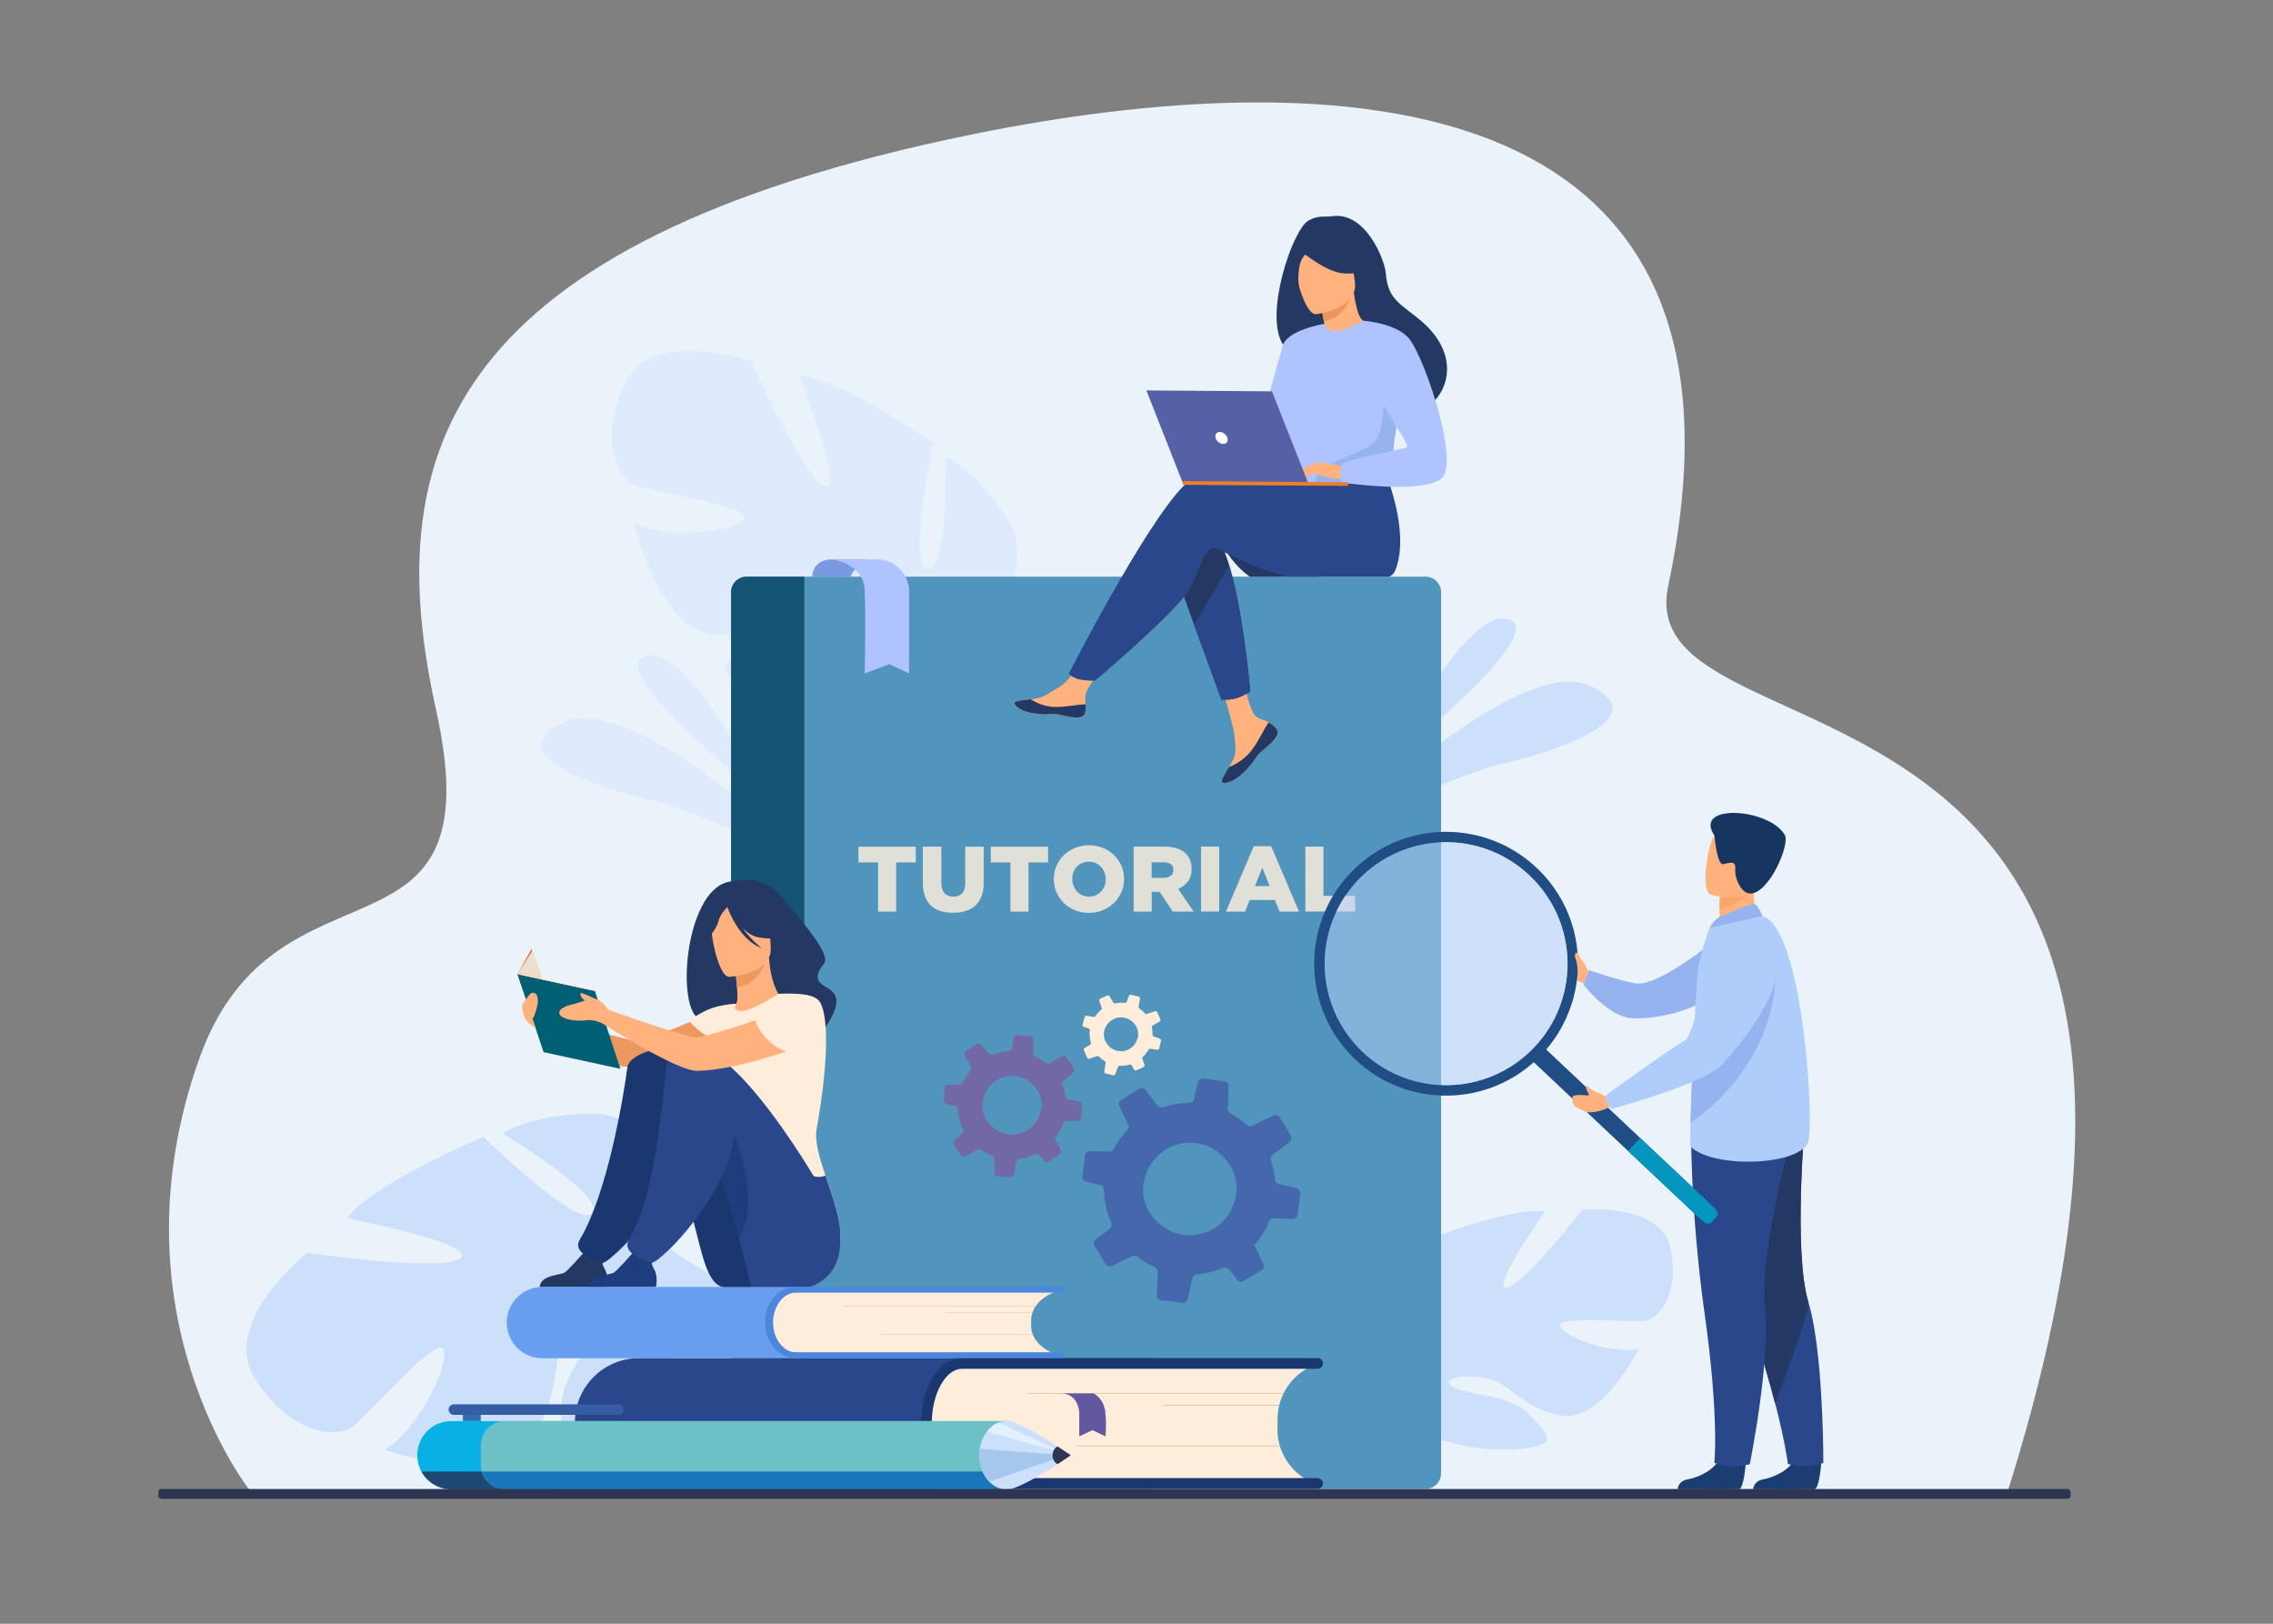 <?xml version="1.0" encoding="utf-8"?>
<!-- Generator: Adobe Illustrator 24.1.1, SVG Export Plug-In . SVG Version: 6.00 Build 0)  -->
<svg version="1.1" id="_x2018_лой_x5F_1" xmlns="http://www.w3.org/2000/svg" xmlns:xlink="http://www.w3.org/1999/xlink"
	 x="0px" y="0px" viewBox="0 0 2800 2000" style="enable-background:new 0 0 2800 2000;" xml:space="preserve">
<rect x="0" y="0" width="2800" height="2000" fill="#808080" stroke="none"/>
<style type="text/css">
	.st0{fill:#EBF3FA;}
	.st1{fill:#CDE0FB;}
	.st2{fill:#DFEBFD;}
	.st3{fill:#5295BC;}
	.st4{fill:#145373;}
	.st5{display:none;}
	.st6{display:inline;}
	.st7{fill:#FFEDDC;}
	.st8{opacity:0.7;}
	.st9{fill:#81569C;}
	.st10{fill:#4567AB;}
	.st11{fill:#7999E2;}
	.st12{fill:#AEC3FF;}
	.st13{fill:#233862;}
	.st14{fill:#FFB27D;}
	.st15{fill:#2B478B;}
	.st16{fill:#ED975D;}
	.st17{fill:#95B3EF;}
	.st18{fill:#5560A6;}
	.st19{fill:#ED7D2B;}
	.st20{fill:#FFFFFF;}
	.st21{fill:#1B3770;}
	.st22{fill:#E8C2A3;}
	.st23{fill:#6158A0;}
	.st24{fill:#ED985F;}
	.st25{fill:#1E3D7C;}
	.st26{fill:#EA642F;}
	.st27{fill:#015F74;}
	.st28{fill:#FCECDB;}
	.st29{fill:#EAC5A4;}
	.st30{fill:#EFDECE;}
	.st31{fill:#09B0E6;}
	.st32{fill:#365CA4;}
	.st33{fill:#2F6CB0;}
	.st34{fill:#1E4772;}
	.st35{fill:#6DC1C6;}
	.st36{fill:#1976B9;}
	.st37{fill:#A6C7ED;}
	.st38{fill:#E3F0FF;}
	.st39{fill:#2E3552;}
	.st40{fill:#E0DFD8;}
	.st41{fill:#1C3D72;}
	.st42{fill:#AFCDFB;}
	.st43{fill:#FCA56B;}
	.st44{fill:#163560;}
	.st45{fill:#1F4D84;}
	.st46{fill:#0596BF;}
	.st47{opacity:0.5;}
	.st48{fill:#B3CFF9;}
	.st49{fill:#699DEE;}
	.st50{fill:#4B87DD;}
</style>
<path class="st0" d="M308.3,1836.6c0,0-174.9-220.3-62.4-533.8c94.8-264.1,365.4-94.3,291.3-428.2
	c-67.2-302.8,1.2-565.3,626.2-701.9C1566.8,84.5,2196.3,54.1,2055,721.6c-50.3,237.6,756.6,40.1,418.3,1115H308.3z"/>
<path class="st1" d="M2058.2,1539.1c-10.8-58.8-109.2-48.9-109.2-48.9s-74.2,95.1-93.5,95.9c-19.4,0.8,47.6-93.7,47.6-93.7
	c-36.8-6.7-135.2,30.9-135.2,30.9s-3.8,117.8-22.7,113.8c-19-4,8.7-104.1,8.7-104.1c-36.8,7.8-73.8,46.9-73.8,46.9
	c-47.6,64.7,38,122.5,38,122.5s-2.2,40.8-31.2,85.4l0,0c0,0-6.4,8.1-13.4,22.3l9.8,0.8c1-2.6,2.1-5,3.3-7.4c0,0,0,0,0,0
	c0,0,0-0.1,0.1-0.1c0.8-1.5,1.9-3.5,3.4-6.1c0,0,0,0,0,0c0,0,0,0,0,0c3.5-5.6,5.9-9.8,7.4-12.8c0,0,0,0,0,0
	c10.5-17.6,25.4-40.5,34.4-44.8c0,0-1-1.6-1.7-4.7c0.5,1.5,1.1,3,1.7,4.7c13.8,37.3,97.1,50.3,144.5,44.6c47.5-5.7,28.2-20.6,4.9-44
	s-76.5-22.2-91.4-31.9s8.6-16.2,39.5-11.2c30.9,5,43.9,37.4,93.8,46.4c49.9,9,96-82.4,96-82.4c-35.6,7.9-96.3-16.4-97.7-28.6
	c-1.4-12.2,90.7-3.3,105.3-5.7C2041.5,1624.5,2069,1597.9,2058.2,1539.1z"/>
<path class="st1" d="M315,1699.5c-46.3-70.3,63.6-156.3,63.6-156.3s168.3,24.4,188.8,6.4c20.5-18.1-139.8-49-139.8-49
	c31-42.7,167.8-100.4,167.8-100.4s118.8,116.3,134.2,93.7c15.4-22.6-110.4-97.6-110.4-97.6c45.1-28,120.9-24.3,120.9-24.3
	c111.6,19.5,80.8,161.8,80.8,161.8s42,39.4,115.1,56.5h0c0,0,14.5,2.1,35.4,9.7l-9.2,10.4c-3.5-1.6-7-3.1-10.5-4.3c0,0,0,0-0.1,0
	c-0.1,0-0.1,0-0.2-0.1c-2.2-0.7-5.4-1.7-9.3-2.9c0,0,0,0,0,0c0,0,0,0,0,0c-9-2.3-15.5-4.2-20-5.8c0,0,0,0,0,0
	c-27.9-7.7-128.6,133.8-182.5,174.4c-53.9,40.5-48.8,6.6-47.9-40.1c0.9-46.7,56.2-97.2,61.9-121.6c5.7-24.4-24.5-8.1-51.1,27.2
	c-26.6,35.2-8.2,80.9-50.2,138.7c-42,57.8-178.2,9.8-178.2,9.8c44-26.7,82-110.7,71.5-124.4c-10.4-13.8-95.6,85.1-112.8,97
	C415.4,1770.1,361.4,1769.9,315,1699.5z"/>
<g>
	<path class="st1" d="M1710.3,939.4c0,0,95.1-193.8,148.2-176.6C1911.7,780,1710.3,939.4,1710.3,939.4z"/>
	<path class="st1" d="M1641.9,1027.1c0,0,227.7-223.2,316.2-182.5s-53.9,84.4-108.3,96.3C1795.5,952.8,1641.9,1027.1,1641.9,1027.1z
		"/>
</g>
<g>
	<path class="st2" d="M942.9,984.5c0,0-95.1-193.8-148.2-176.6C741.5,825,942.9,984.5,942.9,984.5z"/>
	<path class="st2" d="M1011.2,1072.2c0,0-227.7-223.2-316.2-182.5c-88.5,40.7,53.9,84.4,108.3,96.3
		C857.6,997.8,1011.2,1072.2,1011.2,1072.2z"/>
</g>
<path class="st2" d="M768.8,473.9c32.5-72.6,156.8-28.7,156.8-28.7s66,146.5,90.8,153.7c24.8,7.2-32-136.3-32-136.3
	c49.8,3,165.2,82.8,165.2,82.8s-32.3,153.7-6.5,154.5c25.8,0.8,21.7-137.5,21.7-137.5c45.2,21.7,80.7,84,80.7,84
	c41.1,98.8-87.9,146.5-87.9,146.5s-10.1,53.5,13.4,120.4l0,0c0,0,5.7,12.6,10.3,33.1l-12.9-2c-0.5-3.6-1.1-7.2-1.9-10.6
	c0,0,0,0,0-0.1c0,0,0-0.1,0-0.1c-0.6-2.1-1.4-5.2-2.4-8.9c0,0,0,0,0,0c0,0,0,0,0,0c-2.7-8.4-4.5-14.5-5.5-18.9c0,0,0,0,0,0
	c-8-26.1-20.1-60.5-30.4-68.9c0,0,1.7-1.8,3.7-5.5c-1.2,1.8-2.4,3.6-3.7,5.5c-29.6,43.9-141.5,34.4-201.2,12
	c-59.7-22.4-30-35.5,7.6-58.5c37.7-23,106-4.6,128.3-12.4c22.3-7.8-6-23.6-47.6-27c-41.6-3.3-68.6,34.5-136,30.4
	c-67.4-4.1-98.3-137-98.3-137c43.6,21.5,129.8,9.1,135.5-6.2c5.7-15.3-116.3-32.9-134.6-40.7C763.4,589.8,736.2,546.6,768.8,473.9z"
	/>
<path class="st3" d="M1775.2,729.4v1085.4c0,10.5-8.5,19.1-19.1,19.1H919.7c-10.5,0-19.1-8.5-19.1-19.1V729.4
	c0-10.5,8.5-19.1,19.1-19.1h836.4C1766.6,710.3,1775.2,718.9,1775.2,729.4z"/>
<path class="st4" d="M990.8,710.3v1123.5h-71.1c-10.5,0-19.1-8.5-19.1-19.1V729.4c0-10.5,8.5-19.1,19.1-19.1H990.8z"/>
<g class="st5">
	<g class="st6">
		<path class="st7" d="M1255.4,1021.5V983h14.8v38.1c0,11,5.5,16.6,14.5,16.6c9,0,14.5-5.5,14.5-16.2V983h14.8v38
			c0,20.4-11.4,30.4-29.5,30.4C1266.4,1051.4,1255.4,1041.3,1255.4,1021.5z"/>
		<path class="st7" d="M1324.5,1040.5l8.8-10.5c6.1,5,12.4,8.2,20.1,8.2c6.1,0,9.7-2.4,9.7-6.5c0-3.8-2.3-5.7-13.6-8.6
			c-13.6-3.5-22.3-7.2-22.3-20.8c0-12.2,9.8-20.3,23.6-20.3c9.8,0,18.2,3.1,25,8.6l-7.7,11.2c-6-4.1-11.8-6.6-17.5-6.6
			c-5.7,0-8.7,2.6-8.7,6.1c0,4.4,2.9,5.9,14.5,8.9c13.7,3.6,21.4,8.5,21.4,20.4c0,13.4-10.2,20.9-24.7,20.9
			C1342.9,1051.3,1332.6,1047.8,1324.5,1040.5z"/>
		<path class="st7" d="M1390.7,983h50.8v13.2h-36.1v13.7h31.8v13.2h-31.8v14.1h36.6v13.2h-51.3V983z"/>
		<path class="st7" d="M1455.2,983h30.8c8.6,0,15.2,2.4,19.6,6.8c3.8,3.8,5.8,9,5.8,15.6c0,10.9-5.9,17.7-14.4,20.9l16.5,24.1h-17.3
			l-14.6-21.6H1470v21.6h-14.8V983z M1485,1015.7c7.2,0,11.4-3.8,11.4-9.7c0-6.4-4.4-9.6-11.6-9.6H1470v19.3H1485z"/>
	</g>
	<g class="st6">
		<path class="st7" d="M1169.3,1084.1h16l17.7,28.5l17.7-28.5h16v67.4h-14.7v-44l-19,28.8h-0.4l-18.8-28.5v43.7h-14.5V1084.1z"/>
		<path class="st7" d="M1275.9,1083.6h13.7l28.9,67.8h-15.5l-6.2-15.1h-28.5l-6.2,15.1H1247L1275.9,1083.6z M1291.5,1123.3
			l-8.9-21.8l-8.9,21.8H1291.5z"/>
		<path class="st7" d="M1328.8,1084.1h13.7l31.6,41.5v-41.5h14.6v67.4H1376l-32.6-42.8v42.8h-14.6V1084.1z"/>
		<path class="st7" d="M1403.7,1122.6v-38.5h14.8v38.1c0,11,5.5,16.6,14.5,16.6s14.5-5.5,14.5-16.2v-38.6h14.8v38
			c0,20.4-11.5,30.4-29.5,30.4S1403.7,1142.4,1403.7,1122.6z"/>
		<path class="st7" d="M1498.2,1083.6h13.7l28.9,67.8h-15.5l-6.2-15.1h-28.5l-6.2,15.1h-15.1L1498.2,1083.6z M1513.8,1123.3
			l-8.9-21.8l-8.9,21.8H1513.8z"/>
		<path class="st7" d="M1551.1,1084.1h14.8v53.9h33.6v13.5h-48.4V1084.1z"/>
	</g>
</g>
<g>
	<g class="st8">
		<path class="st9" d="M1189,1424.3l15.3-8.4c1.3-0.7,2.8-0.6,4,0.2c1.5,1.1,3.1,2.1,4.7,3c3,1.8,6.1,3.3,9.3,4.5
			c1.5,0.6,2.5,2,2.5,3.5l0.3,18.2c0,1.9,1.6,3.6,3.5,3.7l16.6,1.1c1.9,0.1,3.5-1.2,3.9-3l2.9-16.5c0.3-1.6,1.6-2.9,3.2-3.1
			c7-0.9,13.9-3,20.4-6.1c1.6-0.8,3.5-0.3,4.6,1l6.6,7.8c1.3,1.5,3.4,1.8,5.1,0.7l13.8-9.2c0.3-0.2,0.5-0.4,0.7-0.6
			c1-1.2,1.3-2.9,0.5-4.3l-6.3-11.4l-1.5-2.8c1.9-2.4,3.7-5.1,5.3-7.8c2.1-3.7,3.9-7.6,5.3-11.4c0.5-1.5,1.9-2.5,3.5-2.5l14.7-0.3
			c2,0,3.7-1.6,3.8-3.6l0.9-12.7l0.2-3.6c0.1-2-1.2-3.8-3.2-4.1l-13.8-2.5c-1.6-0.3-2.9-1.5-3.1-3.1c-0.8-4.7-2-9.4-3.8-13.8
			c-0.1-0.4-0.3-0.8-0.4-1.1c-0.1-0.1-0.1-0.3-0.1-0.4c-0.4-1.5,0-3.1,1.2-4l12.7-10.7c0.2-0.1,0.3-0.3,0.4-0.4
			c1.1-1.3,1.3-3.2,0.3-4.7l-9.2-13.7c-1.1-1.7-3.3-2.2-5.1-1.2l-15.9,8.8c-1.3,0.8-3,0.6-4.2-0.4c-2.6-2.1-5.5-4.1-8.5-5.8
			c-1.6-0.9-3.3-1.8-4.9-2.6c-1.3-0.6-2.2-2-2.2-3.5l-0.3-17.5c0-1.9-1.5-3.5-3.5-3.7l-16.5-1.1c-2-0.1-3.8,1.2-4.1,3.2l-2.3,13.1
			c-0.3,1.8-1.8,3.1-3.5,3.2c-6.9,0.4-13.8,1.9-20.3,4.4c-1.5,0.6-3.3,0.2-4.4-1.1l-9.6-11.5c-1.3-1.5-3.5-1.8-5.2-0.7l-13.7,9.1
			c-1.6,1.1-2.2,3.3-1.2,5l0.4,0.7l7.3,13.3c0.8,1.4,0.6,3.1-0.4,4.4l0,0c-2.5,3-4.8,6.2-6.8,9.7c-1.1,1.9-2,3.8-2.9,5.7
			c-0.6,1.3-1.9,2.2-3.4,2.2l-14.9,0.3c-2,0-3.7,1.6-3.9,3.7l-1.1,16.4c0,0.5,0,0.9,0.1,1.3c0.4,1.4,1.6,2.4,3,2.7l11,1.9
			c1.4,0.3,2.5,1.2,2.9,2.5c0.1,0.3,0.2,0.7,0.2,1.1c0.6,8.9,2.9,17.6,6.9,25.6c0.7,1.3,0.5,3-0.5,4.1c-0.1,0.2-0.3,0.3-0.5,0.5
			l-10.3,8.6c-1.5,1.3-1.8,3.4-0.7,5.1l0.2,0.3l8.9,13.4C1185.1,1424.8,1187.3,1425.3,1189,1424.3z M1272.8,1336.4
			c1.9,1.9,3.6,4.1,5.2,6.5c3.1,4.6,5.3,13,5,18.6c0,0.6-0.1,1.2-0.1,1.8c-3.7,35.6-47.2,46.8-67.5,16.8c-2.7-3.9-4.7-10.4-5.1-15.9
			c-0.1-1.3-0.1-2.5,0-3.5c0.4-5,1.5-9.6,3.3-13.7C1223.7,1323.7,1254.1,1317.3,1272.8,1336.4z"/>
	</g>
	<g>
		<path class="st7" d="M1341.8,1304.1l9.6-3.3c0.8-0.3,1.7-0.1,2.3,0.5c0.8,0.8,1.6,1.5,2.4,2.2c1.6,1.3,3.2,2.5,4.8,3.5
			c0.8,0.5,1.2,1.4,1.1,2.3l-1.7,10.4c-0.2,1.1,0.5,2.2,1.6,2.5l9.4,2.3c1.1,0.3,2.1-0.3,2.5-1.3l3.4-9.1c0.3-0.9,1.2-1.5,2.2-1.4
			c4.1,0.2,8.2-0.3,12.2-1.4c1-0.3,2,0.2,2.5,1l2.9,5.1c0.6,1,1.8,1.4,2.8,0.9l8.8-3.9c0.2-0.1,0.3-0.2,0.5-0.3
			c0.7-0.6,1-1.5,0.7-2.4l-2.4-7.2l-0.6-1.7c1.3-1.2,2.6-2.5,3.8-3.9c1.6-1.9,3-3.9,4.2-6c0.4-0.8,1.3-1.2,2.2-1.1l8.4,1.3
			c1.2,0.2,2.2-0.5,2.5-1.7l1.8-7.2l0.5-2.1c0.3-1.1-0.3-2.3-1.4-2.7l-7.6-2.8c-0.9-0.3-1.5-1.2-1.4-2.1c0-2.8-0.2-5.5-0.7-8.3
			c0-0.2-0.1-0.5-0.1-0.7c0-0.1,0-0.2,0-0.2c-0.1-0.9,0.3-1.7,1.1-2.2l8.3-4.8c0.1,0,0.2-0.1,0.3-0.2c0.8-0.6,1.1-1.7,0.7-2.6
			l-3.8-8.8c-0.5-1.1-1.7-1.6-2.8-1.2l-10,3.4c-0.8,0.3-1.8,0-2.4-0.6c-1.3-1.5-2.7-2.9-4.3-4.2c-0.8-0.7-1.7-1.4-2.5-2
			c-0.7-0.5-1.1-1.4-0.9-2.2l1.6-10c0.2-1.1-0.5-2.2-1.6-2.4l-9.3-2.3c-1.1-0.3-2.3,0.3-2.7,1.4l-2.7,7.2c-0.4,1-1.3,1.6-2.3,1.5
			c-4-0.5-8-0.3-12,0.5c-0.9,0.2-1.9-0.2-2.4-1.1l-4.3-7.5c-0.6-1-1.8-1.4-2.9-1l-8.7,3.8c-1,0.5-1.6,1.7-1.2,2.7l0.1,0.4l2.8,8.3
			c0.3,0.9,0,1.9-0.7,2.5l0,0c-1.7,1.4-3.4,3-4.9,4.8c-0.8,1-1.5,1.9-2.2,2.9c-0.5,0.7-1.3,1.1-2.2,0.9l-8.5-1.4
			c-1.2-0.2-2.3,0.6-2.6,1.7l-2.3,9.2c-0.1,0.3-0.1,0.5-0.1,0.8c0.1,0.8,0.6,1.5,1.4,1.8l6.1,2.2c0.7,0.3,1.3,0.9,1.4,1.7
			c0,0.2,0,0.4,0,0.6c-0.6,5.1-0.1,10.3,1.3,15.3c0.3,0.8,0,1.7-0.7,2.3c-0.1,0.1-0.2,0.2-0.3,0.2l-6.7,3.9c-1,0.6-1.4,1.8-0.9,2.8
			l0.1,0.2l3.7,8.5C1339.5,1303.9,1340.7,1304.5,1341.8,1304.1z M1398.5,1262.5c0.9,1.3,1.7,2.7,2.3,4.2c1.3,3,1.7,8,0.9,11.1
			c-0.1,0.3-0.2,0.7-0.3,1c-5.7,19.9-31.6,21.9-40.2,2.7c-1.1-2.5-1.6-6.4-1.3-9.6c0.1-0.7,0.2-1.4,0.3-2c0.7-2.8,1.8-5.3,3.3-7.5
			C1371.7,1250.3,1389.7,1249.7,1398.5,1262.5z"/>
	</g>
	<g>
		<path class="st10" d="M1369.9,1559.3l24.8-12.1c2.1-1,4.5-0.7,6.3,0.7c2.3,1.8,4.7,3.5,7.2,5.1c4.6,3,9.4,5.6,14.3,7.8
			c2.3,1,3.7,3.3,3.6,5.8l-1,28.8c-0.1,3.1,2.2,5.7,5.3,6.1l26.2,3.1c3,0.3,5.7-1.6,6.4-4.5l6-25.9c0.5-2.5,2.7-4.4,5.4-4.6
			c11.2-0.9,22.2-3.6,32.6-8c2.5-1.1,5.5-0.2,7.1,1.9l9.7,12.9c1.9,2.4,5.3,3.1,7.9,1.6l22.4-13.4c0.5-0.3,0.9-0.6,1.2-1
			c1.7-1.7,2.2-4.5,1.1-6.8l-9-18.5l-2.2-4.5c3.2-3.7,6.2-7.7,9-11.9c3.7-5.7,6.8-11.6,9.2-17.6c1-2.3,3.2-3.8,5.7-3.7l23.2,0.8
			c3.2,0.1,5.9-2.2,6.3-5.4l2.4-20l0.7-5.7c0.4-3.1-1.7-6.1-4.7-6.8l-21.6-5c-2.5-0.6-4.4-2.6-4.6-5.2c-0.8-7.5-2.4-15-4.8-22.1
			c-0.2-0.6-0.4-1.2-0.6-1.8c-0.1-0.2-0.1-0.4-0.2-0.6c-0.6-2.4,0.3-4.8,2.3-6.3l20.9-15.8c0.2-0.2,0.5-0.4,0.7-0.6
			c1.9-1.9,2.3-5,0.9-7.3l-13.4-22.4c-1.6-2.7-5-3.7-7.9-2.4l-25.9,12.6c-2.2,1.1-4.8,0.7-6.6-0.9c-4-3.6-8.3-6.9-13-9.9
			c-2.5-1.6-5-3.1-7.5-4.5c-2.1-1.1-3.3-3.3-3.2-5.7l0.9-27.7c0.1-3-2.1-5.7-5.2-6.1l-25.9-3.1c-3.1-0.4-6,1.6-6.8,4.7l-4.8,20.5
			c-0.6,2.7-3,4.7-5.8,4.7c-11,0.1-21.9,1.9-32.3,5.3c-2.5,0.8-5.2,0-6.8-2.1l-14.2-18.9c-1.9-2.5-5.4-3.2-8.1-1.6l-22.3,13.3
			c-2.7,1.6-3.7,5-2.3,7.8l0.5,1.1l10.4,21.5c1.1,2.3,0.7,5-1.1,6.9l0,0c-4.2,4.5-8.1,9.4-11.6,14.7c-1.9,2.9-3.5,5.8-5.1,8.7
			c-1.1,2.1-3.2,3.3-5.5,3.3l-23.6-0.8c-3.2-0.1-6,2.3-6.4,5.4l-3.1,25.8c-0.1,0.7,0,1.5,0.1,2.1c0.5,2.2,2.3,4,4.5,4.5l17.3,4
			c2.1,0.5,3.8,2.1,4.4,4.1c0.2,0.5,0.3,1.1,0.3,1.7c0.2,14.1,3.2,28,8.8,40.9c1,2.2,0.5,4.7-1.1,6.5c-0.2,0.2-0.5,0.5-0.8,0.7
			l-17,12.8c-2.5,1.8-3.1,5.3-1.6,7.9l0.3,0.5l13,21.8C1363.6,1559.6,1367,1560.7,1369.9,1559.3z M1509.2,1427.4
			c2.8,3.2,5.4,6.7,7.7,10.7c4.5,7.6,7.3,21,6.3,29.7c-0.1,0.9-0.2,1.9-0.4,2.8c-8.7,55.9-78.2,70-107.9,20.9
			c-3.9-6.4-6.5-16.8-6.8-25.4c0-2,0-3.9,0.3-5.6c1-7.9,3.2-15.1,6.3-21.3C1432.7,1403.3,1481.2,1395.8,1509.2,1427.4z"/>
	</g>
</g>
<path class="st11" d="M1023.8,689c0,0-22.4-0.5-23.2,21.4h47.1c0,0,4.9-16.3,19.4-10.7V689L1023.8,689z"/>
<path class="st12" d="M1023.8,689c0,0,39.9,3.8,41.4,38c1.5,34.2,0,102.5,0,102.5l30.4-11.4l24.3,11.4v-104c0,0-2.3-31.1-34.9-36.4
	H1023.8z"/>
<g>
	<path class="st13" d="M1623.4,710.4h-83.8c-5.8-4.1-16.7-13-27.1-28.2c-2-2.9-4-6.1-5.9-9.5
		C1495.8,653.7,1595.3,697.7,1623.4,710.4z"/>
	<g>
		<path class="st14" d="M1571.8,896.9c2.2,2.6,2.5,5.5,1.4,8.6c0,0,0,0,0,0c-2.1,5.7-9,12.1-17,18.4c-1,0.8-1.9,1.6-2.7,2.2
			c-0.2,0.2-0.4,0.4-0.6,0.5c-0.2,0.1-0.3,0.3-0.5,0.4c-7.5,6.8-4.7,8.4-18.1,22.2c-15.3,15.7-25.8,15.9-28.7,14.5
			c-2.5-1.2,2.7-9.6,8.4-19c0.3-0.5,0.5-0.9,0.8-1.4c0.8-1.2,1.5-2.5,2.3-3.8c6.7-11.3,5.1-16.6,3.6-33.5
			c-1.2-13.7-20.8-76.8-20.8-76.8l29.2-4.8c0,0,8.4,50.2,18,58c5.1,4.1,10.9,4.2,15.9,7.3c0.3,0.2,0.7,0.4,1,0.7
			C1566.6,892.4,1569.5,894.3,1571.8,896.9z"/>
		<path class="st13" d="M1571.8,896.9c2.2,2.6,2.5,5.5,1.4,8.6c0,0,0,0,0,0c-2.6,5.7-9.3,12-17,18.3c-1,0.8-1.9,1.6-2.7,2.3
			c-0.2,0.2-0.4,0.4-0.6,0.5c-0.2,0.1-0.3,0.3-0.5,0.4c-7.5,6.8-4.7,8.4-18.1,22.2c-15.3,15.7-25.8,15.9-28.7,14.5
			c-2.5-1.2,2.7-9.6,8.4-19c3-1.1,16.7-6.5,27.2-19.8c9.2-11.6,15.4-26.6,21.7-35.2c0.3,0.2,0.7,0.4,1,0.7
			C1566.6,892.4,1569.5,894.3,1571.8,896.9z"/>
		<path class="st14" d="M1337,877.1c-1.9,9-14.7,7.4-29,3.8c-14.3-3.6-10.9,0.6-31.3-1.8c-20.4-2.4-26.5-10-27.1-13.1
			c-0.5-2.7,9.5-3.6,20.3-4.7c1.4-0.1,2.7-0.3,4.1-0.5c12.2-1.4,21.2-9.2,32.3-15.6c10.5-6,26.4-30.9,26.4-30.9l27.9,2.4
			c0,0-14.8,22.2-20.6,31.8c-3.4,5.7-3.3,13.2-2.9,19C1337.5,870.7,1337.7,873.9,1337,877.1z"/>
		<path class="st13" d="M1308.1,880.9c-14.3-3.6-10.9,0.6-31.3-1.8c-20.4-2.4-26.5-10-27.1-13.1c-0.5-2.7,9.5-3.6,20.3-4.7l0.1,0.2
			c0,0,12.2,8.8,29.1,9.3c13.8,0.4,28.5-3.4,38-3.2c0.2,3.2,0.4,6.4-0.3,9.6C1335.2,886.1,1322.4,884.5,1308.1,880.9z"/>
		<path class="st13" d="M1540.2,851.7c0,0-1.9,1.3-4.9,2.9c-3.5,1.9-8.3,4.3-12.7,5.5c-4.8,1.3-9.6,1.7-13.1,1.7c-3,0-5-0.2-5-0.2
			l-33.5-92l-6-16.6l-6.4-17.7l-2.2-6.2l-10.9-30c0,0,26.6-68.3,53.8-35.7c3.3,4,6.4,9.7,9.3,16.8c2,4.8,3.9,10.3,5.7,16.2
			c1.3,4.4,2.6,9.1,3.9,14c3.4,13.3,6.4,27.9,9,42.6C1535.8,802.1,1540.2,851.7,1540.2,851.7z"/>
		<path class="st15" d="M1718.9,702.3c-1.5,3.8-4.2,6.5-7.7,8.1h-123.5c-29.7-6.1-58.1-19.7-75.2-28.2c-1.4-0.7-2.7-1.4-4-2
			c-5.8-2.9-9.8-4.9-11.5-5.2c-10.3-2.2-15.6,14.7-24.4,35.4c-1.8,4.2-3.7,8.6-5.8,13c-1.5,3.1-4.4,7.2-8.3,11.9
			c-0.7,0.9-1.5,1.8-2.2,2.7c-30,35.1-107.3,100.4-107.3,100.4s-0.9,0-2.4,0c-4.7-0.1-15.3-0.5-20.3-2.5c-2.9-1.1-5.1-2.4-6.6-3.4
			c-2.2-1.6-3.1-2.8-3.1-2.8s92.5-180.9,140.4-230.1v0c0.7-0.7,1.4-1.4,2.1-2c5.2-5.1,9.9-8.5,13.7-9.7
			c16.3-5.1,121.9,0.6,121.9,0.6l3.4-5.5l5.6-0.4l1-0.1l4.7-0.3h0l6.5-0.5l9.6-0.7l26.1-1.9l4.2-0.3l48.2-3.4c0,0,2.2,5,5.2,13.2
			c1.2,3.2,2.4,6.9,3.7,11C1721.5,626.4,1731.5,670.4,1718.9,702.3z"/>
		<path class="st13" d="M1750.9,395.5c-24.1-20.6-41.3-25.7-43.7-58.2c-1.3-17.7-25-76.2-65.2-71.1c-3.4,0.4-6.7,0.7-10.1,0.6
			c-4.7-0.2-12.4,0.4-20.4,5.1c-19.3,11.3-54.9,116-30.9,152.8c4.3,6.6,10.5,11,19.1,12.3c1,0.6,2,1.1,3.1,1.7h0
			c4.3,2.4,9.1,5.1,14.1,7.9c28.4,16,65.5,37.2,84.6,47.8h0c1.2,0.6,2.2,1.3,3.2,1.8c2.2,1.2,4.1,2.3,5.5,3.1
			c2.2,1.2,3.5,1.9,3.6,1.9c0,0,4.9,1.9,11.8,3.3c9.6,2,23,3.1,32.3-3c3.7-2.4,7.2-5.4,10.2-8.9
			C1787.4,471.2,1792.5,431.1,1750.9,395.5z"/>
		<path class="st14" d="M1631.4,419.5c-0.2,0.1,18.5,6.6,31.1,1.2c11.8-5.1,20.9-24.4,20.7-24.4c-5.4-0.3-11.2-5-15.5-35.8l-2.3,0.8
			l-38.5,13.5c0,0,2.7,12.3,4.4,24.1C1632.7,408.7,1633.5,418.2,1631.4,419.5z"/>
		<path class="st16" d="M1626.9,374.8c0,0,1.6,8.6,3.9,21c22.1-3.8,31.4-22.6,34.5-34.5L1626.9,374.8z"/>
		<path class="st14" d="M1621.1,387c0,0,52.5-6.7,47.9-39.3c-4.7-32.6-1-55.5-34.8-52.6c-33.7,2.9-38.5,16.3-39.6,27.5
			C1593.6,333.9,1607.3,387.9,1621.1,387z"/>
		<path class="st13" d="M1596.7,304.7c0,0,33.4,29.2,56.2,31.7c22.8,2.5,31.5-4.8,31.5-4.8s-13.4-11.3-21.4-29.4
			c-2.4-5.3-7.4-9-13.2-9.6C1633.6,291.2,1602.7,290.3,1596.7,304.7z"/>
		<path class="st13" d="M1617.7,302.3c0,0-11.3,10.8-14.9,18.8c-3.5,7.8-4.6,26.3-2,33.8c0,0-17.3-34.2-7.2-50.6
			C1604.2,286.8,1617.7,302.3,1617.7,302.3z"/>
		<path class="st12" d="M1586.6,496.5c0.8,106.2-0.2,84,11.4,94.2c2.8,2.4,10.6,3.9,21,4.7c32.6,2.4,89.9-2.6,92.1-8.6
			c7.7-20.8,2.4-27.3,8.9-59.1c0.7-3.4,1.5-7.1,2.5-11c5.4-21.9,10.5-29.3-7.8-64.6c-16.6-32-33.9-58-35.5-57.1
			c-44.5,26-48,3.9-48,3.9S1586.2,444.7,1586.6,496.5z"/>
		<path class="st15" d="M1540.2,851.7c0,0-1.9,1.3-4.9,2.9c-3.5,1.9-8.3,4.3-12.7,5.5c-4.8,1.3-9.6,1.7-13.1,1.7c-3,0-5-0.2-5-0.2
			l-33.5-92l9.8-16.6l25.1-42.6l8.2-14c1.3,4.4,2.6,9.1,3.9,14c3.4,13.3,6.4,27.9,9,42.6C1535.8,802.1,1540.2,851.7,1540.2,851.7z"
			/>
		<path class="st12" d="M1631.3,398.9c0,0-45.7,7.4-51.2,27c-5.5,19.6-37.9,134.9-37.9,134.9s23.2,4.3,34-6.3
			c10.8-10.6,38-99.2,38-99.2L1631.3,398.9z"/>
		<path class="st17" d="M1619,595.4c32.6,2.4,89.9-2.6,92.1-8.6c7.7-20.8,2.4-27.3,8.9-59.1l-15.4-44.4c0,0,2.3,49.3-12.4,62.1
			c-14.6,12.9-59.7,24.6-66.8,35.4C1622,586.1,1619.7,591.3,1619,595.4z"/>
		<path class="st14" d="M1656.5,575c0,0-32.1-7.4-37.3-4.6c-5.2,2.8-18,13.1-19.6,16.7c-1.6,3.6,11.6-2.7,15.8-3.8
			c2.8-0.7,10,1.9,13.6,3.1c15.1,5.2,24.4,2.6,24.4,2.6L1656.5,575z"/>
		<path class="st12" d="M1679.3,395c0,0,43.1,3,57.9,23.9c20.8,29.5,61.6,154.8,37.6,171.3c-27.1,18.6-122.6,4-122.6,4
			s-3.1-14.9,1.4-22.1c4.5-7.2,76.5-18.3,79.8-21.6c3.3-3.3-41-65-41-75C1692.6,465.6,1679.3,395,1679.3,395z"/>
		<path class="st14" d="M1617.6,579.3c0,0-6.8,8.6-9,9.7c-2.2,1-3.6,0.8-3.6,0.8l4.6-8.1L1617.6,579.3z"/>
		<path class="st14" d="M1619.2,570.4l-19.6,9.4c0,0,0.8,1.4,3.2,1.3c2.4-0.1,8.5-2.3,8.5-2.3L1619.2,570.4z"/>
	</g>
	<g>
		<g>
			<polygon class="st18" points="1612.8,598.2 1457.9,597.1 1412.2,480.9 1566.8,482 			"/>
			<polygon class="st19" points="1456.1,592.6 1660.6,594 1660.6,598.5 1457.9,597.1 			"/>
		</g>
		<path class="st20" d="M1497.4,539.4c-1.1-4.1,1.2-7.4,5.3-7.3s8.3,3.4,9.4,7.4c1.1,4.1-1.2,7.4-5.3,7.3
			C1502.8,546.8,1498.6,543.5,1497.4,539.4z"/>
	</g>
</g>
<g>
	<g>
		<path class="st15" d="M787,1833.8h625.6c43.5,0,78.8-35.3,78.8-78.8v-3.3c0-43.5-35.3-78.8-78.8-78.8H787
			c-43.5,0-78.8,35.3-78.8,78.8v3.3C708.2,1798.6,743.4,1833.8,787,1833.8z"/>
		<path class="st7" d="M1141.5,1732l-0.6,35.2c-0.5,31.1,24.3,56.7,55.4,57.2l415.8,6.6l0.1-7c-23.3-12.1-39.1-36.7-38.6-64.8
			l0.2-12.4c0.4-28.1,17-52.1,40.7-63.5l0-0.1l-415.8-6.6C1167.6,1676.1,1142,1700.9,1141.5,1732z"/>
		<g>
			<path class="st21" d="M1623.1,1833.8H1185c-28.3,0-50.4-35.4-50.4-80.5s22.1-80.5,50.4-80.5h438.1c3.6,0,6.6,2.9,6.6,6.6
				c0,3.6-2.9,6.6-6.6,6.6H1185c-20.2,0-37.2,30.8-37.2,67.3c0,36.5,17,67.3,37.2,67.3h438.1c3.6,0,6.6,2.9,6.6,6.6
				S1626.7,1833.8,1623.1,1833.8z"/>
		</g>
		<g>
			<rect x="1265" y="1715.8" class="st22" width="316.3" height="1"/>
		</g>
		<g>
			<rect x="1432.9" y="1730.4" class="st22" width="143" height="1"/>
		</g>
		<g>
			<rect x="1326.4" y="1780.4" class="st22" width="249.5" height="1"/>
		</g>
	</g>
	<path class="st23" d="M1346.8,1716.2c0,0,13.3,5.6,14.9,24.3s0,28.7,0,28.7l-16-7.6l-16.2,7.6V1740c0,0-0.6-23.7-22.7-23.7H1346.8z
		"/>
</g>
<g id="girl_2_3_">
	<path class="st13" d="M905.1,1085.4c0,0,32.6-10.8,57.6,19.4c25.1,30.1,61.8,70.9,52.2,82.4c-9.5,11.5-11.4,21,2.2,28.4
		c13.7,7.4,20.9,17.2,0.8,48c-13.1,20.1-15.9-6.6-55.8-5.3c-39.9,1.3-70.4-18.8-83.7-7.7C828.2,1292.2,835.5,1084.3,905.1,1085.4z"
		/>
	<path class="st24" d="M892.7,1239.3c0,0-91.6,43.3-109.2,42.6c-17.6-0.8-131.3-37.8-131.3-37.8l2.8,18.7c0,0,83.8,48.2,113.1,50.9
		c28.9,2.7,127.5-25.9,137-31.9C914.5,1275.6,920.3,1245.4,892.7,1239.3z"/>
	<path class="st14" d="M881.3,1281.7c8.5,5.9,19.2,10.8,32.6,13.9c50.3,11.6,69.6-30.9,76.9-60.1c-6.9-3.9-13.3-4.8-17-5.2
		c-3.6-0.4-7.5-0.7-10.6-0.9c-5.7-4.3-14.1-22-15.9-49.5l-2.4,0.6l-39.7,10.9c0,0,1.8,12.6,2.7,24.5c0.7,9.3,0.8,18.2-1,20.4
		c-3.1,0.7-5,1.1-5,1.1s0,0,0,0C901.3,1238.3,889.8,1257.2,881.3,1281.7z"/>
	<path class="st24" d="M905.1,1191.4c0,0,1.8,12.6,2.7,24.5c22.5-2.3,32.9-23.6,37-35.4L905.1,1191.4z"/>
	<path class="st14" d="M898.4,1203.2c0,0,53.3-2.9,51-36.1c-2.3-33.2,3-55.9-31.2-55.4s-39.9,13.6-41.8,24.9
		C874.5,1147.8,884.5,1203.1,898.4,1203.2z"/>
	<path class="st13" d="M876.7,1117.9c7.5-10.6,13.9-8.8,17.6-6.1c28-18.1,48.4,4.2,48.4,4.2c5.3,23.6,23.4,36,23.4,36
		s-9.3,6.7-32.1,2.5c-7-1.3-13.4-5.7-19-11.2c10.1,14.5,23.3,24.6,23.3,24.6c-27.6-10.4-41-46.9-42.4-50.7c-3,3.2-9,10-10.5,16.3
		c-2,8.6-10.9,22.1-16,21.9C869.4,1155.5,865.4,1133.8,876.7,1117.9z"/>
	<path class="st7" d="M877.1,1279.2c-2.9,25.7,1.4,37,28.1,96.4c22.5,50.2-3,95.3-3,95.3s54.8,44.1,94.1,61.1
		c21.9,9.5,39,10.6,39.2-8.8c0.3-21.9-10-49.6-18.7-75.4c-7.5-22.2-13.7-43.1-10.8-57.7c4.8-24.6,20.5-123,4.8-154.6
		c-5.6-11.4-27.8-12.4-52-11.4c-7.6,4.9-36.3,23.3-48.2,21c-0.1,0-0.4-0.1-0.7-0.1c-5.6-1.4-5.6-4.7-3-8.7c0,0-10.9,0.1-25.6,4.1
		c-16.7,4.6-32.5,16.9-32.5,16.9S860.2,1272,877.1,1279.2z"/>
	<path class="st21" d="M895.5,1586.8c-7.2-0.8-13.7-4.8-17.7-10.8c-0.6-1-1.3-2-2-3.1c-15.1-22.9-21-92.8-54.9-167.4
		c-8.3-18.2-38-21.4-46.1-41.9c0,0-19.9-66.5,38.1-68.5c58.1-2,155.5,185,157,204.7C971.4,1518.8,1008.3,1599.6,895.5,1586.8z"/>
	<path class="st13" d="M664.7,1585.3h82.6c0,0,3.1-13.2-2.3-22.1c-4.8-7.9-3-12.5,0.6-19c-3.7,1.5-8.6,2.9-13.9,2.6
		c-4.1-0.2-8.5-2.1-12.3-4.3c-3.6,4.1-18.8,21.3-23.5,24.7C690.5,1571,666.4,1569.7,664.7,1585.3z"/>
	<path class="st21" d="M772.9,1314.4c-5,37.3-24.4,155-58.7,212.5c-11.1,18.5,27.8,28.9,28.1,28.8c5.2-1.4,13.9-9.7,17.9-13.3
		c27.8-25.1,84.3-96.1,84.3-153c0-27.8,0.5-80.8-19.7-94.3C812.3,1286.8,774.8,1299.6,772.9,1314.4z"/>
	<path class="st15" d="M829.4,1364c8.1,20.5,30.8,18,39.1,36.2c0.4,0.8,0.7,1.5,1,2.3c4.2,9.4,8.3,18.8,12,28.1
		c7.9,19.4,19.7,60.1,28.5,93.1c6,22.4,10.7,41.2,11.8,47.4c1.8,9.5,4.9,16.9,4.9,16.9c126.6,19.5,110.6-67.7,103.7-88.1
		c-6.3-18.6-116.7-210.9-174.7-208.9C797.8,1292.9,829.4,1364,829.4,1364z"/>
	<path class="st25" d="M725.4,1585.3H808c0,0,3.1-13.2-2.3-22.1c-4.8-7.9-3-12.5,0.6-19c-3.7,1.5-8.6,2.9-13.9,2.6
		c-4.1-0.2-8.5-2.1-12.3-4.3c-3.6,4.1-18.8,21.3-23.5,24.7C751.1,1571,727.1,1569.7,725.4,1585.3z"/>
	<path class="st25" d="M869.5,1402.5c4.2,9.4,8.3,18.8,12,28.1c7.9,19.4,19.7,60.1,28.5,93.1c0.1,0.1,0.1,0.3,0.2,0.4
		c32.9-51.3-14.5-148.5-14.5-148.5C884.5,1380.7,875.8,1390.4,869.5,1402.5z"/>
	<path class="st15" d="M821.1,1311.7c-5,37.3-12,157.7-46.3,215.1c-11.1,18.5,27.8,28.9,28.1,28.8c5.2-1.4,13.9-9.7,17.9-13.3
		c27.8-25.1,84.3-96.1,84.3-153c0-27.8-32.6-78.6-52.8-92C839.9,1289.1,823.1,1296.9,821.1,1311.7z"/>
	<g>
		<g>
			<polygon class="st26" points="637.5,1200 654.6,1169.1 668,1206.6 748.5,1279.9 669.8,1296 			"/>
			<polygon class="st27" points="732.8,1220.6 764.2,1316.5 669.8,1296 637.5,1200 			"/>
			<polygon class="st28" points="729.2,1218.3 641.3,1198.6 637.5,1200 728.6,1219.7 			"/>
			<polygon class="st29" points="729.2,1218.3 730.2,1220 728.6,1219.7 			"/>
		</g>
		<polygon class="st30" points="637.5,1200 656,1170.6 668.1,1204.6 641.3,1198.6 		"/>
	</g>
	<path class="st14" d="M704.7,1237.3c3-0.6,9.4-3,15.8-4.8c-1.9-1.5-4.1-3.3-4.7-5.2c-1.2-3.6-1.9-4.8,1.9-3.7
		c3.8,1.2,17.3,7.3,17.3,7.3s0,0,0,0c7.6,2.2,14.7,13,14.7,13s94.7,33.3,106.1,33.9c17.6,0.9,134.9-42.3,134.9-42.3
		c27.7,6.1,21.5,40.1,11.9,46.2c-9.5,6-93.9,36.7-143.9,37.3c-25.3,0.3-117.5-58.9-117.5-58.9s-10.8-4.9-19.2-3.4
		c-8.5,1.5-28.1,0-32.3-6.9C685.5,1242.8,699.7,1238.2,704.7,1237.3z"/>
	<path class="st7" d="M930.3,1256.8c0,0,10.5,33.2,46.5,40.8c0,0,59.5-18.3,29.9-58.9C1006.7,1238.7,977.4,1217,930.3,1256.8z"/>
	<path class="st14" d="M643.3,1239.8L643.3,1239.8c0-0.9,0.1-1.8,0.3-2.7c0,0,8.5-13.4,11.3-14c8.5-1.7,8.5,9.5,6.7,16.7
		c-1.3,5-3.1,12.3-5.7,14.9l3.6,10.7C642.2,1258.2,643.3,1239.8,643.3,1239.8z"/>
	<path class="st15" d="M996.2,1532c21.9,9.5,39,10.6,39.2-8.8c0.3-21.9-10-49.6-18.7-75.4c0,0-11.9,8.2-37.5-10.6
		C959.1,1422.4,984.5,1499,996.2,1532z"/>
</g>
<g>
	<path class="st31" d="M514,1792.4c0,1.7,0.1,3.5,0.3,5.1c0.6,5.4,2.3,10.4,4.8,15c1.9,3.6,4.4,6.8,7.2,9.6
		c7.6,7.6,18.1,12.3,29.7,12.3h591.3c23.2,0,42.1-18.8,42.1-42c0-11.6-4.7-22.1-12.3-29.7c-7.6-7.6-18.1-12.3-29.7-12.3H556
		C532.8,1750.3,514,1769.1,514,1792.4z"/>
	<path class="st32" d="M559.1,1742.7h202.7c3.5,0,6.5-2.9,6.5-6.5l0,0c0-3.5-2.9-6.5-6.5-6.5H559.1c-3.5,0-6.5,2.9-6.5,6.5l0,0
		C552.6,1739.8,555.5,1742.7,559.1,1742.7z"/>
	
		<rect x="570.3" y="1742.7" transform="matrix(-1 -1.224647e-16 1.224647e-16 -1 1162.521 3493.034)" class="st33" width="22" height="7.6"/>
	<path class="st34" d="M519.1,1812.5c1.9,3.6,4.4,6.8,7.2,9.6c7.6,7.6,18.1,12.3,29.7,12.3h125.2v-21.9H519.1z"/>
	<path class="st35" d="M1267.6,1780v24.6c0,2.7-0.4,5.3-1,7.8c-3.4,12.6-15,21.9-28.7,21.9H622c-13.7,0-25.3-9.3-28.7-21.9
		c-0.7-2.5-1-5.1-1-7.8V1780c0-16.4,13.3-29.7,29.7-29.7h615.9C1254.3,1750.3,1267.6,1763.6,1267.6,1780z"/>
	<path class="st36" d="M1266.5,1812.5c-3.4,12.6-15,21.9-28.7,21.9H622c-13.7,0-25.3-9.3-28.7-21.9H1266.5z"/>
	<g>
		<path class="st1" d="M1206.4,1792.5c0,13.1,4.7,24.7,12.2,32.5c0.2,0.2,0.3,0.3,0.5,0.5c5.8,5.8,13.1,9.2,21.1,9.2
			c12.5,0,43.4-18.8,62.5-31.3c9.5-6.2,16.2-10.9,16.2-10.9s-6.6-4.7-16.2-10.9c-19.2-12.5-50.1-31.3-62.5-31.3
			c-3.6,0-7.1,0.7-10.4,2c-5.5,2.2-10.4,6.1-14.3,11.3c-4.3,5.6-7.3,12.7-8.6,20.6c0,0.1,0,0.2,0,0.3
			C1206.6,1787,1206.4,1789.7,1206.4,1792.5z"/>
		<path class="st37" d="M1206.4,1792.5c0,13.1,4.7,24.7,12.2,32.5l94.8-32.6l-106.4-7.9C1206.6,1787,1206.4,1789.7,1206.4,1792.5z"
			/>
		<path class="st38" d="M1215.6,1763.6l94.6,25.8l-80.3-37.1C1224.4,1754.5,1219.5,1758.4,1215.6,1763.6z"/>
		<path class="st39" d="M1296.6,1792.5c0,5,2.6,9.3,6.2,10.9c9.5-6.2,16.2-10.9,16.2-10.9s-6.6-4.7-16.2-10.9
			C1299.2,1783.2,1296.6,1787.5,1296.6,1792.5z"/>
	</g>
</g>
<g>
	<path class="st40" d="M1081.6,1062.3h-24.1v-19.4h70.6v19.4h-24.1v60.6h-22.3V1062.3z"/>
	<path class="st40" d="M1174,1124.3c-5.7,0-10.9-0.7-15.5-2.2s-8.5-3.7-11.7-6.7c-3.2-3-5.7-6.8-7.4-11.4c-1.7-4.6-2.6-10-2.6-16.3
		v-44.9h22.8v44.5c0,5.8,1.3,10.1,4,12.9c2.7,2.8,6.2,4.2,10.7,4.2c4.5,0,8.1-1.3,10.7-4c2.7-2.7,4-6.8,4-12.5v-45h22.8v44.3
		c0,6.5-0.9,12.1-2.7,16.7c-1.8,4.7-4.3,8.5-7.6,11.5c-3.3,3-7.2,5.2-11.8,6.7C1184.9,1123.6,1179.7,1124.3,1174,1124.3z"/>
	<path class="st40" d="M1244.6,1062.3h-24.1v-19.4h70.6v19.4h-24.1v60.6h-22.3V1062.3z"/>
	<path class="st40" d="M1341.3,1124.4c-6.2,0-12-1.1-17.2-3.3c-5.3-2.2-9.9-5.1-13.7-8.9c-3.8-3.7-6.8-8.1-9-13.1
		s-3.3-10.4-3.3-16.1v-0.2c0-5.7,1.1-11.1,3.3-16.2c2.2-5.1,5.2-9.5,9.1-13.3c3.9-3.8,8.5-6.7,13.8-8.9c5.3-2.2,11-3.3,17.2-3.3
		c6.2,0,12,1.1,17.2,3.3c5.3,2.2,9.8,5.1,13.7,8.9c3.8,3.7,6.8,8.1,9,13.1c2.2,5,3.3,10.4,3.3,16.1v0.2c0,5.7-1.1,11.1-3.3,16.2
		c-2.2,5.1-5.2,9.5-9.1,13.3c-3.9,3.8-8.5,6.7-13.8,8.9C1353.2,1123.4,1347.5,1124.4,1341.3,1124.4z M1341.5,1104.4
		c3.1,0,5.9-0.6,8.4-1.7c2.5-1.1,4.7-2.7,6.5-4.6c1.8-1.9,3.2-4.2,4.2-6.8c1-2.6,1.5-5.3,1.5-8.2v-0.2c0-2.9-0.5-5.6-1.5-8.2
		c-1-2.6-2.4-4.9-4.3-6.9c-1.8-2-4-3.6-6.6-4.7c-2.5-1.2-5.3-1.8-8.4-1.8c-3.1,0-5.9,0.6-8.4,1.7c-2.5,1.1-4.7,2.7-6.5,4.6
		s-3.2,4.2-4.1,6.8c-1,2.6-1.4,5.3-1.4,8.2v0.2c0,2.9,0.5,5.6,1.5,8.2c1,2.6,2.4,4.9,4.2,6.9c1.8,2,4,3.6,6.5,4.7
		C1335.6,1103.8,1338.4,1104.4,1341.5,1104.4z"/>
	<path class="st40" d="M1396.4,1042.8h38.1c6.2,0,11.5,0.8,15.8,2.3c4.3,1.5,7.8,3.7,10.5,6.4c4.8,4.6,7.1,10.8,7.1,18.6v0.2
		c0,6.2-1.5,11.3-4.5,15.3c-3,4-7,7.1-12.1,9.3l19.2,27.9h-25.8l-16.2-24.2h-0.2h-9.5v24.2h-22.3V1042.8z M1433.4,1081.2
		c3.8,0,6.8-0.9,8.9-2.6s3.1-4,3.1-6.9v-0.2c0-3.2-1.1-5.6-3.2-7.1c-2.1-1.6-5.1-2.3-8.9-2.3h-14.6v19.2H1433.4z"/>
	<path class="st40" d="M1479.5,1042.8h22.4v80h-22.4V1042.8z"/>
	<path class="st40" d="M1544.4,1042.3h21.5l34.3,80.6h-23.9l-5.9-14.3h-31l-5.7,14.3h-23.5L1544.4,1042.3z M1564,1091.4l-9-22.7
		l-9.1,22.7H1564z"/>
	<path class="st40" d="M1608,1042.8h22.3v60.6h39v19.4H1608V1042.8z"/>
</g>
<g>
	<path class="st14" d="M1956.7,1196.6c0,0-2.9-6.5-4.7-9.5s-9.8-12-11.2-10c-1.4,2-6.8,15.7-3.9,19.5c2.9,3.8-0.2,10.5,14.1,14.5
		L1956.7,1196.6z"/>
	<path class="st17" d="M2115.5,1155.8c0,0-73.1,61-101.6,55.4c-22.3-4.4-56.5-16.2-56.5-16.2l-6.8,17.5c0,0,30.7,41.6,62.7,41.9
		c50,0.4,87-21.7,87-21.7L2115.5,1155.8z"/>
	<path class="st41" d="M2243.7,1799.7c0,0-2.1,34.2-8.7,34.7c-0.9,0.1-33.6,0.1-33.6,0.1l-41.8-0.2c0,0,0.3-10.1,12.5-12.2
		c12.2-2.1,32.6-10.7,40-26.8C2219.9,1778.2,2243.7,1799.7,2243.7,1799.7z"/>
	<path class="st15" d="M2246.1,1802c0,0-12.7,4.2-22.6,4.2c-11.1,0-21.1-3-21.1-3s-2.4-23.1-15.5-74.1c-6.9-26.7-16.7-61-30.8-103.7
		c-38.7-117.9-50.5-186.9-51.6-193.4c-0.1-0.3-0.1-0.5-0.1-0.5l0.1-0.1l119.1-52.3c0,0-14.7,162.5,4.1,224.8
		c2.6,8.7,4.9,18.9,6.8,29.9C2246.4,1701.7,2246.1,1802,2246.1,1802z"/>
	<path class="st13" d="M2186.8,1729.2c-6.9-26.7-16.7-61-30.8-103.7c-38.7-117.9-50.5-186.9-51.6-193.4c0-0.2,0-0.4,0-0.6
		l119.1-52.3c0,0-14.7,162.5,4.1,224.8C2230.3,1612.8,2186.8,1729.2,2186.8,1729.2z"/>
	<path class="st41" d="M2150.7,1799.7c0,0-2.1,34.2-8.7,34.7c-0.9,0.1-33.6,0.1-33.6,0.1l-41.8-0.2c0,0,0.3-10.1,12.5-12.2
		c12.2-2.1,32.6-10.7,40-26.8C2126.8,1778.2,2150.7,1799.7,2150.7,1799.7z"/>
	<path class="st15" d="M2083.1,1383.1c0,0-1.5,105.3,16.7,234.6c18.2,129.3,12,184.2,12,184.2s12.5,4.1,17.6,4.5
		c12.9,1,26.1-3,26.1-3s26.1-129.3,18.6-194c-7.5-64.7,35.7-222,35.7-222L2083.1,1383.1z"/>
	<path class="st14" d="M2167.6,1136.7l-23.3,15.2l-21.2-6c-3.9-5.5-4.9-16.2-5-25.4c-0.1-9.2,0.8-16.9,0.8-16.9l31.4-13.8l11.7-5.2
		c0,0.2-0.9,9.6-1,11C2158.9,1120.1,2167.6,1136.7,2167.6,1136.7z"/>
	<path class="st42" d="M2082.6,1412.4c28.9,27.9,138.5,23.2,145.2-7.5c6.7-30.8-7.4-262.1-56.8-276.6c-10.3-3-65.1,14.7-65.1,14.7
		s-8.6,22.5-14.3,51.2c-1.1,5.6-4.3,64.7-6.7,120c-1.1,25.9-2.1,50.9-2.5,69.2C2082,1400.5,2082,1411.8,2082.6,1412.4z"/>
	<path class="st43" d="M2158.7,1096.1c-6.4,10.8-28.7,20.2-40.5,24.5c-0.1-9.2,0.8-16.9,0.8-16.9l31.4-13.8
		C2157.3,1089.7,2161.6,1091.3,2158.7,1096.1z"/>
	<path class="st14" d="M2107.2,1101.8c0,0,50.5,15.8,59.9-15.9c9.3-31.6,22.1-50.9-9.7-62.3c-31.9-11.4-41.7-1.2-47.4,8.6
		C2104.2,1042,2094.3,1096.8,2107.2,1101.8z"/>
	<path class="st44" d="M2111.9,1029.2c0,0,3.2,36.8,10.8,35.2s16-5,14.9,6.1c-1.1,11.1,7.4,30.1,18.4,30.1
		c23.5-0.1,49.1-60.5,42.7-72C2180.1,995.5,2085,988.8,2111.9,1029.2z"/>
	<path class="st17" d="M2119.4,1129c0.7-0.3,37.6-16.9,42-15.4s9.7,14.6,9.7,14.6l-65.1,14.7C2105.9,1143,2111,1132.5,2119.4,1129z"
		/>
	<g>
		<path class="st45" d="M1889.2,1308.2l207.3,195.1c4.1,3.8,9.2,5,11.4,2.7l7-7.4c2.2-2.3,0.7-7.4-3.4-11.2l-207.3-195.1
			c-4.1-3.8-9.2-5-11.4-2.7l-7,7.4C1883.6,1299.3,1885.1,1304.3,1889.2,1308.2z"/>
		<path class="st46" d="M2005.5,1417.7l91,85.6c4.1,3.8,9.2,5,11.4,2.7l7-7.4c2.2-2.3,0.7-7.4-3.4-11.2l-91-85.6L2005.5,1417.7z"/>
		<path class="st45" d="M1899.7,1075.7c-61.5-65.3-164.3-68.5-229.6-7c-0.9,0.8-1.7,1.6-2.6,2.5c-62.9,61.7-65.1,162.7-4.5,227.2
			c61.5,65.3,164.3,68.5,229.6,7c21.4-20.1,36.1-44.7,44.1-70.9C1953.2,1180.6,1941.1,1119.7,1899.7,1075.7z M1883.9,1296
			c-38,35.8-89.8,47.8-137.1,36.6c-27.5-6.5-53.5-20.9-74.4-43.1c-56.6-60.2-53.7-154.9,6.4-211.5c22.2-20.8,49-33.6,76.9-38.5
			c47.9-8.3,98.8,6.9,134.6,44.9C1947,1144.7,1944.1,1239.4,1883.9,1296z"/>
		<g class="st47">
			<path class="st48" d="M1672.4,1289.6c20.8,22.2,46.8,36.5,74.4,43.1c47.3,11.2,99.1-0.8,137.1-36.6
				c60.2-56.6,63.1-151.3,6.4-211.5c-35.8-38-86.8-53.2-134.6-44.9c-27.9,4.8-54.7,17.6-76.9,38.4
				C1618.7,1134.7,1615.8,1229.4,1672.4,1289.6z"/>
		</g>
	</g>
	<path class="st17" d="M2082.4,1383.3c114.2-81.4,104.7-190,104.7-190c-41.7,23.5-83.2,75.6-102.2,120.8
		C2083.9,1340,2082.9,1365,2082.4,1383.3z"/>
	<g>
		<path class="st14" d="M1969.7,1346.3c-8.1-1.9-13.5-7.9-14.6-9c0,0-3.4,0.2,0.6,7.6c0.3,0.6,1.1,2.2,1.6,3.3c0.2,0.5-0.1,1-0.6,1
			c-4.6,0.4-9.3-1.5-18.3,0.4c-1.2,0.3-1.6,3.2-1.5,4.5c0.1,2.1-0.1,4.5,2.4,7.8c1.4,1.9,5.5,4,14.4,7.6c3.4,1.4,13.2,0.3,22.3-2.8
			l7.3-3.4l-2.3-13.6l-1.8,0.4C1976.4,1350.6,1972.8,1347,1969.7,1346.3z"/>
		<path class="st42" d="M2151.7,1143c0,0,102.6,19.5-30.2,168.1c-21.2,23.8-136,54.7-136,54.7s-11.6-9.9-5.8-17.9
			c0,0,79-57.4,96.4-66.5c7.8-4.1,30.4-91.6,43.1-112.6C2132,1147.7,2151.7,1143,2151.7,1143z"/>
	</g>
	<path class="st14" d="M1953.9,1198.4c0,0-3.4-6.4-4-9.8c-0.7-3.4-4.9-13.3-6.6-15c-0.7-0.7-3,0.2-3.3,3.2c-0.1,1.3,0.5,3.7,1.6,6.5
		c1.8,4.6,1.5,10.8,2.2,12.9C1945.4,1201.3,1953.9,1198.4,1953.9,1198.4z"/>
</g>
<g>
	<g>
		<path class="st49" d="M668.1,1673h496.6c24.3,0,43.9-19.7,43.9-43.9l0,0c0-24.3-19.7-43.9-43.9-43.9H668.1
			c-24.3,0-43.9,19.7-43.9,43.9l0,0C624.2,1653.3,643.9,1673,668.1,1673z"/>
		<path class="st7" d="M947.6,1617.3l-0.4,19.2c-0.4,17,18.1,30.9,41.4,31.2l310.3,3.6l0.1-3.8c-17.4-6.6-29.2-20-28.8-35.3l0.1-6.7
			c0.3-15.3,12.7-28.4,30.4-34.6l0-0.1l-310.3-3.6C967.1,1586.8,948,1600.3,947.6,1617.3z"/>
		<g>
			<path class="st50" d="M1307,1672.8H980.1c-21.1,0-37.6-19.3-37.6-43.9s16.5-43.9,37.6-43.9H1307c2.7,0,4.9,1.6,4.9,3.6
				c0,2-2.2,3.6-4.9,3.6H980.1c-15.1,0-27.8,16.8-27.8,36.7s12.7,36.7,27.8,36.7H1307c2.7,0,4.9,1.6,4.9,3.6
				C1311.9,1671.2,1309.7,1672.8,1307,1672.8z"/>
		</g>
		<g>
			<rect x="1039.8" y="1608.4" class="st22" width="236.1" height="0.6"/>
		</g>
		<g>
			<rect x="1165.1" y="1616.4" class="st22" width="106.7" height="0.6"/>
		</g>
		<g>
			<rect x="1085.6" y="1643.6" class="st22" width="186.2" height="0.6"/>
		</g>
	</g>
</g>
<path class="st39" d="M2546.9,1846.1H198.7c-2.1,0-3.7-1.7-3.7-3.7v-4.7c0-2.1,1.7-3.7,3.7-3.7h2348.2c2.1,0,3.7,1.7,3.7,3.7v4.7
	C2550.6,1844.4,2548.9,1846.1,2546.9,1846.1z"/>
</svg>
